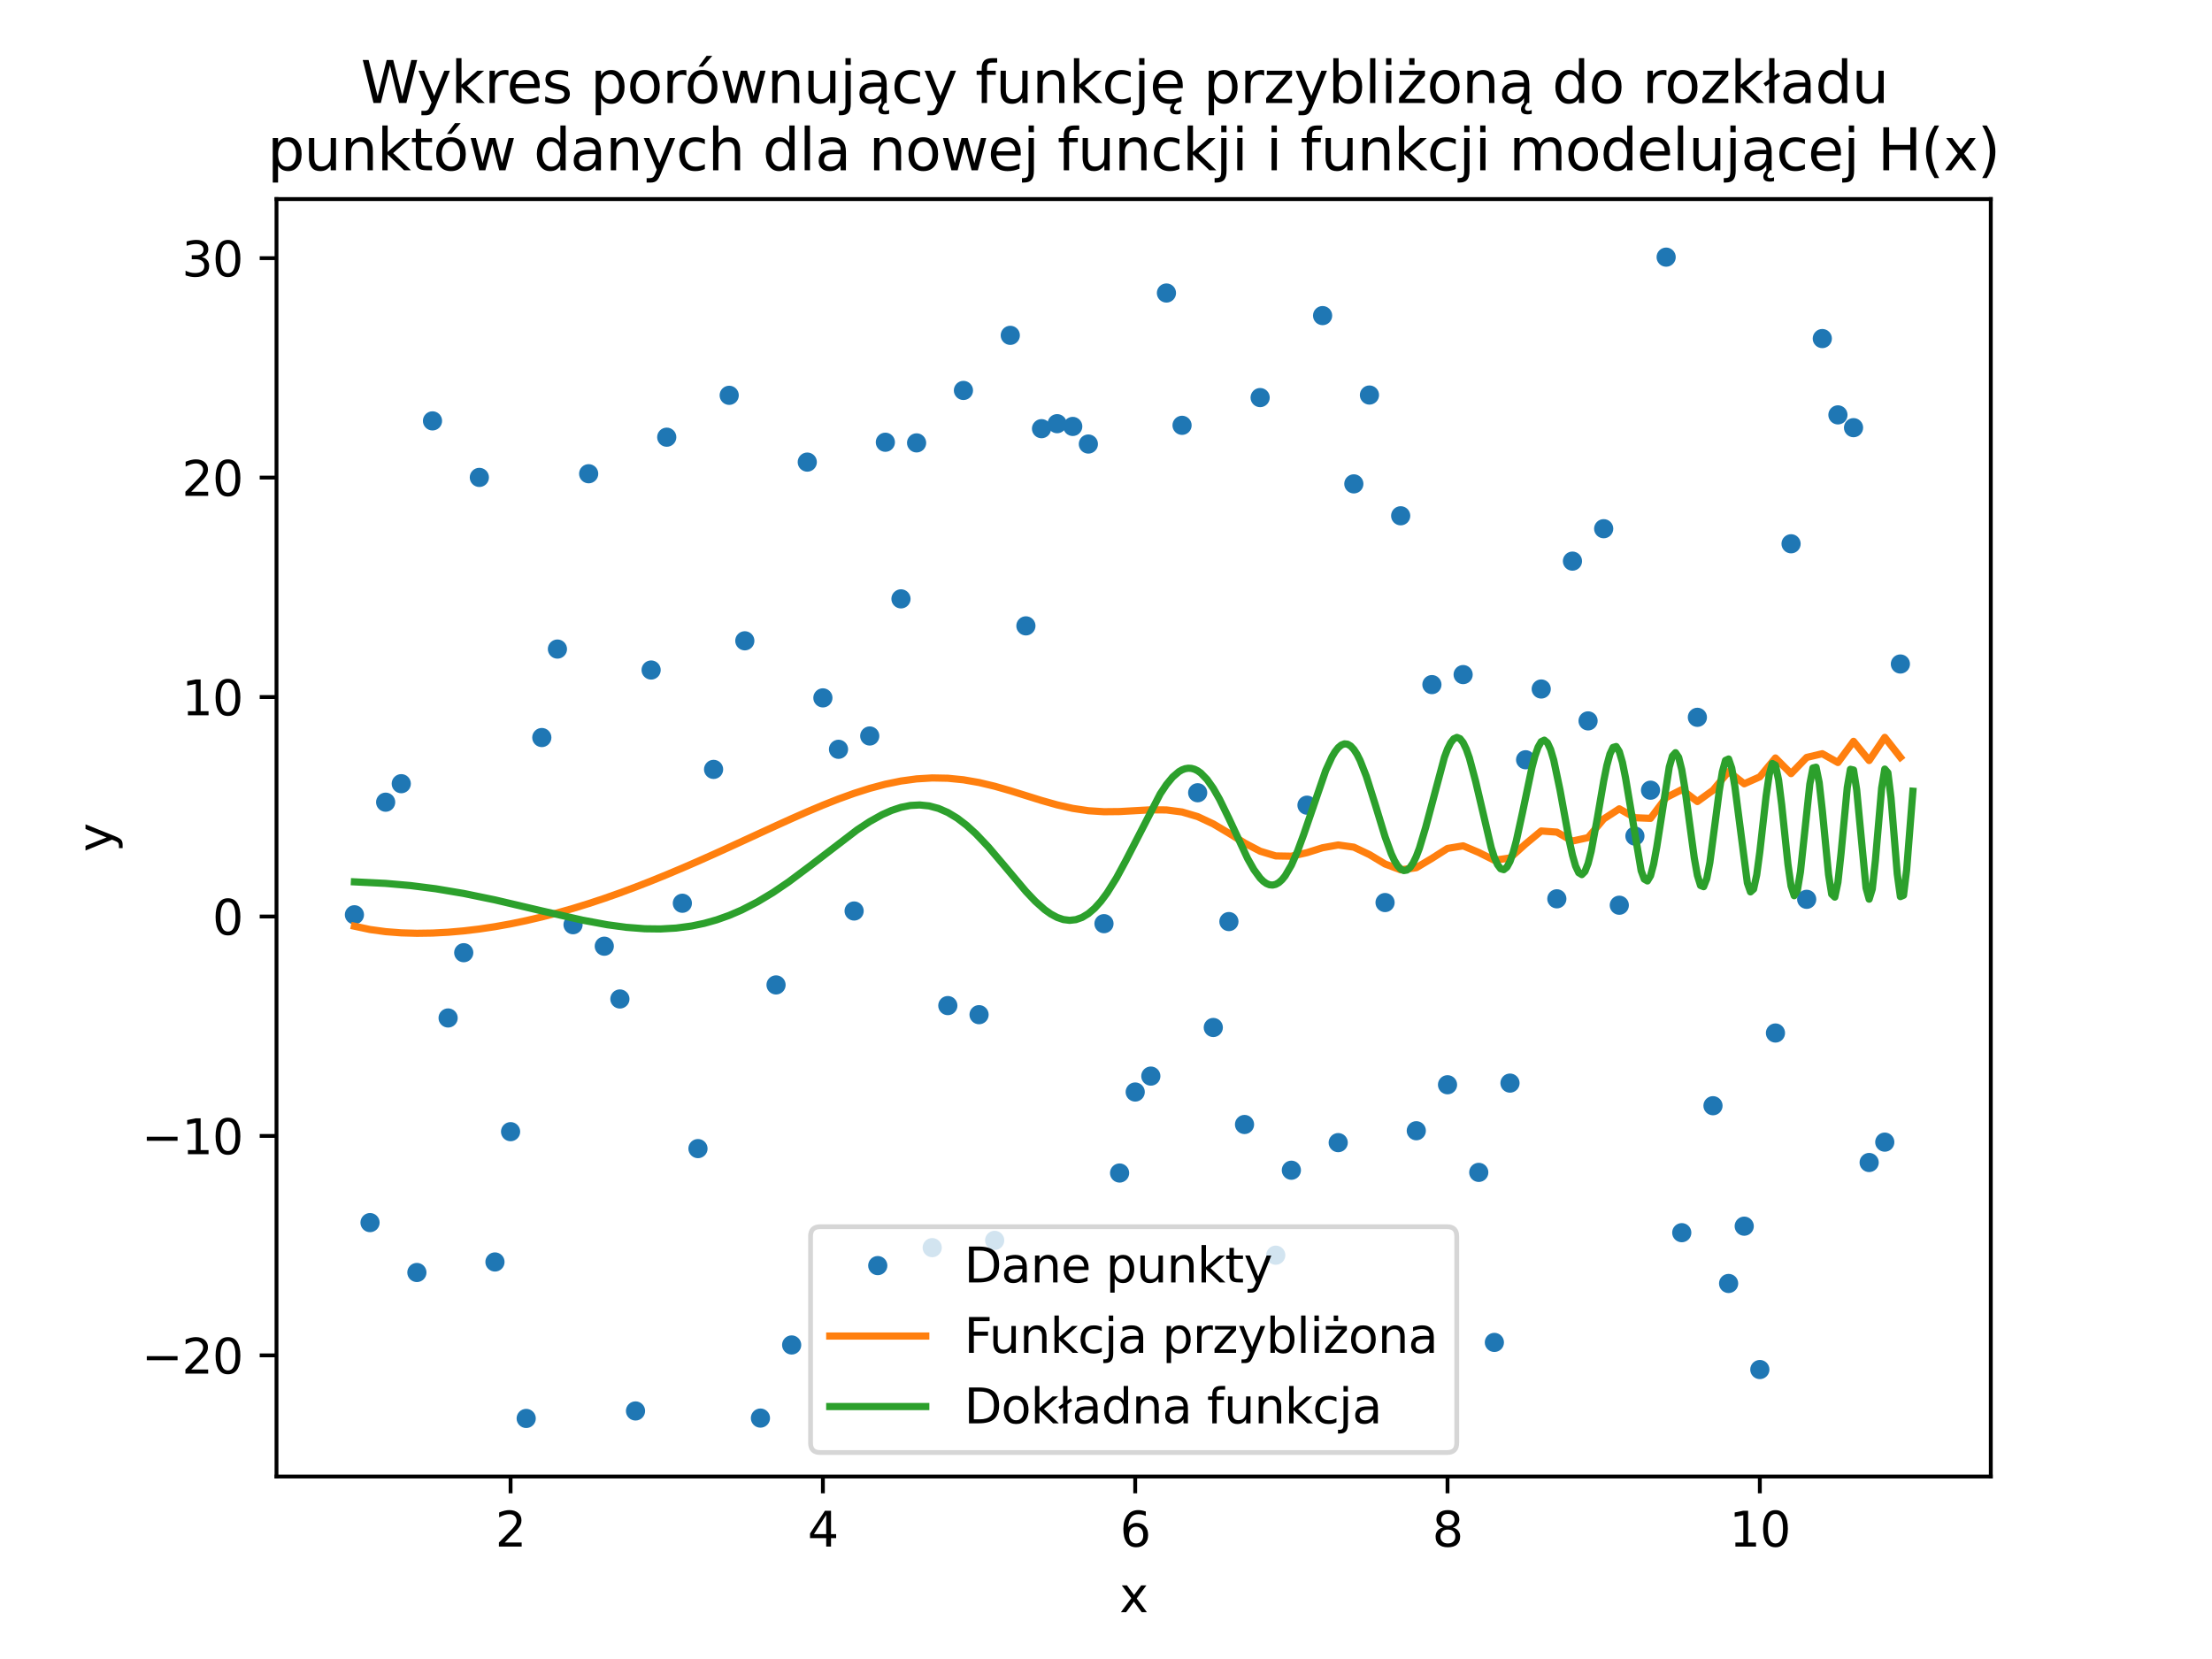 <?xml version="1.0" encoding="utf-8" standalone="no"?>
<!DOCTYPE svg PUBLIC "-//W3C//DTD SVG 1.1//EN"
  "http://www.w3.org/Graphics/SVG/1.1/DTD/svg11.dtd">
<svg xmlns:xlink="http://www.w3.org/1999/xlink" width="460.8pt" height="345.6pt" viewBox="0 0 460.8 345.6" xmlns="http://www.w3.org/2000/svg" version="1.1">
 <defs>
  <style type="text/css">*{stroke-linejoin: round; stroke-linecap: butt}</style>
 </defs>
 <g id="figure_1">
  <g id="patch_1">
   <path d="M 0 345.6 
L 460.8 345.6 
L 460.8 0 
L 0 0 
z
" style="fill: #ffffff"/>
  </g>
  <g id="axes_1">
   <g id="patch_2">
    <path d="M 57.6 307.584 
L 414.72 307.584 
L 414.72 41.472 
L 57.6 41.472 
z
" style="fill: #ffffff"/>
   </g>
   <g id="matplotlib.axis_1">
    <g id="xtick_1">
     <g id="line2d_1">
      <defs>
       <path id="mb725741097" d="M 0 0 
L 0 3.5 
" style="stroke: #000000; stroke-width: 0.8"/>
      </defs>
      <g>
       <use xlink:href="#mb725741097" x="106.363" y="307.584" style="stroke: #000000; stroke-width: 0.8"/>
      </g>
     </g>
     <g id="text_1">
      <!-- 2 -->
      <g transform="translate(103.182 322.182) scale(0.1 -0.1)">
       <defs>
        <path id="DejaVuSans-32" d="M 1228 531 
L 3431 531 
L 3431 0 
L 469 0 
L 469 531 
Q 828 903 1448 1529 
Q 2069 2156 2228 2338 
Q 2531 2678 2651 2914 
Q 2772 3150 2772 3378 
Q 2772 3750 2511 3984 
Q 2250 4219 1831 4219 
Q 1534 4219 1204 4116 
Q 875 4013 500 3803 
L 500 4441 
Q 881 4594 1212 4672 
Q 1544 4750 1819 4750 
Q 2544 4750 2975 4387 
Q 3406 4025 3406 3419 
Q 3406 3131 3298 2873 
Q 3191 2616 2906 2266 
Q 2828 2175 2409 1742 
Q 1991 1309 1228 531 
z
" transform="scale(0.016)"/>
       </defs>
       <use xlink:href="#DejaVuSans-32"/>
      </g>
     </g>
    </g>
    <g id="xtick_2">
     <g id="line2d_2">
      <g>
       <use xlink:href="#mb725741097" x="171.424" y="307.584" style="stroke: #000000; stroke-width: 0.8"/>
      </g>
     </g>
     <g id="text_2">
      <!-- 4 -->
      <g transform="translate(168.243 322.182) scale(0.1 -0.1)">
       <defs>
        <path id="DejaVuSans-34" d="M 2419 4116 
L 825 1625 
L 2419 1625 
L 2419 4116 
z
M 2253 4666 
L 3047 4666 
L 3047 1625 
L 3713 1625 
L 3713 1100 
L 3047 1100 
L 3047 0 
L 2419 0 
L 2419 1100 
L 313 1100 
L 313 1709 
L 2253 4666 
z
" transform="scale(0.016)"/>
       </defs>
       <use xlink:href="#DejaVuSans-34"/>
      </g>
     </g>
    </g>
    <g id="xtick_3">
     <g id="line2d_3">
      <g>
       <use xlink:href="#mb725741097" x="236.485" y="307.584" style="stroke: #000000; stroke-width: 0.8"/>
      </g>
     </g>
     <g id="text_3">
      <!-- 6 -->
      <g transform="translate(233.304 322.182) scale(0.1 -0.1)">
       <defs>
        <path id="DejaVuSans-36" d="M 2113 2584 
Q 1688 2584 1439 2293 
Q 1191 2003 1191 1497 
Q 1191 994 1439 701 
Q 1688 409 2113 409 
Q 2538 409 2786 701 
Q 3034 994 3034 1497 
Q 3034 2003 2786 2293 
Q 2538 2584 2113 2584 
z
M 3366 4563 
L 3366 3988 
Q 3128 4100 2886 4159 
Q 2644 4219 2406 4219 
Q 1781 4219 1451 3797 
Q 1122 3375 1075 2522 
Q 1259 2794 1537 2939 
Q 1816 3084 2150 3084 
Q 2853 3084 3261 2657 
Q 3669 2231 3669 1497 
Q 3669 778 3244 343 
Q 2819 -91 2113 -91 
Q 1303 -91 875 529 
Q 447 1150 447 2328 
Q 447 3434 972 4092 
Q 1497 4750 2381 4750 
Q 2619 4750 2861 4703 
Q 3103 4656 3366 4563 
z
" transform="scale(0.016)"/>
       </defs>
       <use xlink:href="#DejaVuSans-36"/>
      </g>
     </g>
    </g>
    <g id="xtick_4">
     <g id="line2d_4">
      <g>
       <use xlink:href="#mb725741097" x="301.546" y="307.584" style="stroke: #000000; stroke-width: 0.8"/>
      </g>
     </g>
     <g id="text_4">
      <!-- 8 -->
      <g transform="translate(298.365 322.182) scale(0.1 -0.1)">
       <defs>
        <path id="DejaVuSans-38" d="M 2034 2216 
Q 1584 2216 1326 1975 
Q 1069 1734 1069 1313 
Q 1069 891 1326 650 
Q 1584 409 2034 409 
Q 2484 409 2743 651 
Q 3003 894 3003 1313 
Q 3003 1734 2745 1975 
Q 2488 2216 2034 2216 
z
M 1403 2484 
Q 997 2584 770 2862 
Q 544 3141 544 3541 
Q 544 4100 942 4425 
Q 1341 4750 2034 4750 
Q 2731 4750 3128 4425 
Q 3525 4100 3525 3541 
Q 3525 3141 3298 2862 
Q 3072 2584 2669 2484 
Q 3125 2378 3379 2068 
Q 3634 1759 3634 1313 
Q 3634 634 3220 271 
Q 2806 -91 2034 -91 
Q 1263 -91 848 271 
Q 434 634 434 1313 
Q 434 1759 690 2068 
Q 947 2378 1403 2484 
z
M 1172 3481 
Q 1172 3119 1398 2916 
Q 1625 2713 2034 2713 
Q 2441 2713 2670 2916 
Q 2900 3119 2900 3481 
Q 2900 3844 2670 4047 
Q 2441 4250 2034 4250 
Q 1625 4250 1398 4047 
Q 1172 3844 1172 3481 
z
" transform="scale(0.016)"/>
       </defs>
       <use xlink:href="#DejaVuSans-38"/>
      </g>
     </g>
    </g>
    <g id="xtick_5">
     <g id="line2d_5">
      <g>
       <use xlink:href="#mb725741097" x="366.607" y="307.584" style="stroke: #000000; stroke-width: 0.8"/>
      </g>
     </g>
     <g id="text_5">
      <!-- 10 -->
      <g transform="translate(360.245 322.182) scale(0.1 -0.1)">
       <defs>
        <path id="DejaVuSans-31" d="M 794 531 
L 1825 531 
L 1825 4091 
L 703 3866 
L 703 4441 
L 1819 4666 
L 2450 4666 
L 2450 531 
L 3481 531 
L 3481 0 
L 794 0 
L 794 531 
z
" transform="scale(0.016)"/>
        <path id="DejaVuSans-30" d="M 2034 4250 
Q 1547 4250 1301 3770 
Q 1056 3291 1056 2328 
Q 1056 1369 1301 889 
Q 1547 409 2034 409 
Q 2525 409 2770 889 
Q 3016 1369 3016 2328 
Q 3016 3291 2770 3770 
Q 2525 4250 2034 4250 
z
M 2034 4750 
Q 2819 4750 3233 4129 
Q 3647 3509 3647 2328 
Q 3647 1150 3233 529 
Q 2819 -91 2034 -91 
Q 1250 -91 836 529 
Q 422 1150 422 2328 
Q 422 3509 836 4129 
Q 1250 4750 2034 4750 
z
" transform="scale(0.016)"/>
       </defs>
       <use xlink:href="#DejaVuSans-31"/>
       <use xlink:href="#DejaVuSans-30" x="63.623"/>
      </g>
     </g>
    </g>
    <g id="text_6">
     <!-- x -->
     <g transform="translate(233.201 335.861) scale(0.1 -0.1)">
      <defs>
       <path id="DejaVuSans-78" d="M 3513 3500 
L 2247 1797 
L 3578 0 
L 2900 0 
L 1881 1375 
L 863 0 
L 184 0 
L 1544 1831 
L 300 3500 
L 978 3500 
L 1906 2253 
L 2834 3500 
L 3513 3500 
z
" transform="scale(0.016)"/>
      </defs>
      <use xlink:href="#DejaVuSans-78"/>
     </g>
    </g>
   </g>
   <g id="matplotlib.axis_2">
    <g id="ytick_1">
     <g id="line2d_6">
      <defs>
       <path id="mc5412f1510" d="M 0 0 
L -3.5 0 
" style="stroke: #000000; stroke-width: 0.8"/>
      </defs>
      <g>
       <use xlink:href="#mc5412f1510" x="57.6" y="282.347" style="stroke: #000000; stroke-width: 0.8"/>
      </g>
     </g>
     <g id="text_7">
      <!-- −20 -->
      <g transform="translate(29.495 286.146) scale(0.1 -0.1)">
       <defs>
        <path id="DejaVuSans-2212" d="M 678 2272 
L 4684 2272 
L 4684 1741 
L 678 1741 
L 678 2272 
z
" transform="scale(0.016)"/>
       </defs>
       <use xlink:href="#DejaVuSans-2212"/>
       <use xlink:href="#DejaVuSans-32" x="83.789"/>
       <use xlink:href="#DejaVuSans-30" x="147.412"/>
      </g>
     </g>
    </g>
    <g id="ytick_2">
     <g id="line2d_7">
      <g>
       <use xlink:href="#mc5412f1510" x="57.6" y="236.633" style="stroke: #000000; stroke-width: 0.8"/>
      </g>
     </g>
     <g id="text_8">
      <!-- −10 -->
      <g transform="translate(29.495 240.433) scale(0.1 -0.1)">
       <use xlink:href="#DejaVuSans-2212"/>
       <use xlink:href="#DejaVuSans-31" x="83.789"/>
       <use xlink:href="#DejaVuSans-30" x="147.412"/>
      </g>
     </g>
    </g>
    <g id="ytick_3">
     <g id="line2d_8">
      <g>
       <use xlink:href="#mc5412f1510" x="57.6" y="190.92" style="stroke: #000000; stroke-width: 0.8"/>
      </g>
     </g>
     <g id="text_9">
      <!-- 0 -->
      <g transform="translate(44.237 194.719) scale(0.1 -0.1)">
       <use xlink:href="#DejaVuSans-30"/>
      </g>
     </g>
    </g>
    <g id="ytick_4">
     <g id="line2d_9">
      <g>
       <use xlink:href="#mc5412f1510" x="57.6" y="145.207" style="stroke: #000000; stroke-width: 0.8"/>
      </g>
     </g>
     <g id="text_10">
      <!-- 10 -->
      <g transform="translate(37.875 149.006) scale(0.1 -0.1)">
       <use xlink:href="#DejaVuSans-31"/>
       <use xlink:href="#DejaVuSans-30" x="63.623"/>
      </g>
     </g>
    </g>
    <g id="ytick_5">
     <g id="line2d_10">
      <g>
       <use xlink:href="#mc5412f1510" x="57.6" y="99.493" style="stroke: #000000; stroke-width: 0.8"/>
      </g>
     </g>
     <g id="text_11">
      <!-- 20 -->
      <g transform="translate(37.875 103.292) scale(0.1 -0.1)">
       <use xlink:href="#DejaVuSans-32"/>
       <use xlink:href="#DejaVuSans-30" x="63.623"/>
      </g>
     </g>
    </g>
    <g id="ytick_6">
     <g id="line2d_11">
      <g>
       <use xlink:href="#mc5412f1510" x="57.6" y="53.78" style="stroke: #000000; stroke-width: 0.8"/>
      </g>
     </g>
     <g id="text_12">
      <!-- 30 -->
      <g transform="translate(37.875 57.579) scale(0.1 -0.1)">
       <defs>
        <path id="DejaVuSans-33" d="M 2597 2516 
Q 3050 2419 3304 2112 
Q 3559 1806 3559 1356 
Q 3559 666 3084 287 
Q 2609 -91 1734 -91 
Q 1441 -91 1130 -33 
Q 819 25 488 141 
L 488 750 
Q 750 597 1062 519 
Q 1375 441 1716 441 
Q 2309 441 2620 675 
Q 2931 909 2931 1356 
Q 2931 1769 2642 2001 
Q 2353 2234 1838 2234 
L 1294 2234 
L 1294 2753 
L 1863 2753 
Q 2328 2753 2575 2939 
Q 2822 3125 2822 3475 
Q 2822 3834 2567 4026 
Q 2313 4219 1838 4219 
Q 1578 4219 1281 4162 
Q 984 4106 628 3988 
L 628 4550 
Q 988 4650 1302 4700 
Q 1616 4750 1894 4750 
Q 2613 4750 3031 4423 
Q 3450 4097 3450 3541 
Q 3450 3153 3228 2886 
Q 3006 2619 2597 2516 
z
" transform="scale(0.016)"/>
       </defs>
       <use xlink:href="#DejaVuSans-33"/>
       <use xlink:href="#DejaVuSans-30" x="63.623"/>
      </g>
     </g>
    </g>
    <g id="text_13">
     <!-- y -->
     <g transform="translate(23.416 177.487) rotate(-90) scale(0.1 -0.1)">
      <defs>
       <path id="DejaVuSans-79" d="M 2059 -325 
Q 1816 -950 1584 -1140 
Q 1353 -1331 966 -1331 
L 506 -1331 
L 506 -850 
L 844 -850 
Q 1081 -850 1212 -737 
Q 1344 -625 1503 -206 
L 1606 56 
L 191 3500 
L 800 3500 
L 1894 763 
L 2988 3500 
L 3597 3500 
L 2059 -325 
z
" transform="scale(0.016)"/>
      </defs>
      <use xlink:href="#DejaVuSans-79"/>
     </g>
    </g>
   </g>
   <g id="line2d_12">
    <defs>
     <path id="m3c5f18d277" d="M 0 1.5 
C 0.398 1.5 0.779 1.342 1.061 1.061 
C 1.342 0.779 1.5 0.398 1.5 0 
C 1.5 -0.398 1.342 -0.779 1.061 -1.061 
C 0.779 -1.342 0.398 -1.5 0 -1.5 
C -0.398 -1.5 -0.779 -1.342 -1.061 -1.061 
C -1.342 -0.779 -1.5 -0.398 -1.5 0 
C -1.5 0.398 -1.342 0.779 -1.061 1.061 
C -0.779 1.342 -0.398 1.5 0 1.5 
z
" style="stroke: #1f77b4"/>
    </defs>
    <g clip-path="url(#p62923aea20)">
     <use xlink:href="#m3c5f18d277" x="73.833" y="190.563" style="fill: #1f77b4; stroke: #1f77b4"/>
     <use xlink:href="#m3c5f18d277" x="77.086" y="254.693" style="fill: #1f77b4; stroke: #1f77b4"/>
     <use xlink:href="#m3c5f18d277" x="80.339" y="167.112" style="fill: #1f77b4; stroke: #1f77b4"/>
     <use xlink:href="#m3c5f18d277" x="83.592" y="163.258" style="fill: #1f77b4; stroke: #1f77b4"/>
     <use xlink:href="#m3c5f18d277" x="86.845" y="265.082" style="fill: #1f77b4; stroke: #1f77b4"/>
     <use xlink:href="#m3c5f18d277" x="90.098" y="87.678" style="fill: #1f77b4; stroke: #1f77b4"/>
     <use xlink:href="#m3c5f18d277" x="93.351" y="212.062" style="fill: #1f77b4; stroke: #1f77b4"/>
     <use xlink:href="#m3c5f18d277" x="96.604" y="198.466" style="fill: #1f77b4; stroke: #1f77b4"/>
     <use xlink:href="#m3c5f18d277" x="99.857" y="99.453" style="fill: #1f77b4; stroke: #1f77b4"/>
     <use xlink:href="#m3c5f18d277" x="103.11" y="262.891" style="fill: #1f77b4; stroke: #1f77b4"/>
     <use xlink:href="#m3c5f18d277" x="106.363" y="235.748" style="fill: #1f77b4; stroke: #1f77b4"/>
     <use xlink:href="#m3c5f18d277" x="109.616" y="295.488" style="fill: #1f77b4; stroke: #1f77b4"/>
     <use xlink:href="#m3c5f18d277" x="112.869" y="153.643" style="fill: #1f77b4; stroke: #1f77b4"/>
     <use xlink:href="#m3c5f18d277" x="116.122" y="135.213" style="fill: #1f77b4; stroke: #1f77b4"/>
     <use xlink:href="#m3c5f18d277" x="119.375" y="192.636" style="fill: #1f77b4; stroke: #1f77b4"/>
     <use xlink:href="#m3c5f18d277" x="122.629" y="98.689" style="fill: #1f77b4; stroke: #1f77b4"/>
     <use xlink:href="#m3c5f18d277" x="125.882" y="197.111" style="fill: #1f77b4; stroke: #1f77b4"/>
     <use xlink:href="#m3c5f18d277" x="129.135" y="208.106" style="fill: #1f77b4; stroke: #1f77b4"/>
     <use xlink:href="#m3c5f18d277" x="132.388" y="293.927" style="fill: #1f77b4; stroke: #1f77b4"/>
     <use xlink:href="#m3c5f18d277" x="135.641" y="139.576" style="fill: #1f77b4; stroke: #1f77b4"/>
     <use xlink:href="#m3c5f18d277" x="138.894" y="91.075" style="fill: #1f77b4; stroke: #1f77b4"/>
     <use xlink:href="#m3c5f18d277" x="142.147" y="188.163" style="fill: #1f77b4; stroke: #1f77b4"/>
     <use xlink:href="#m3c5f18d277" x="145.4" y="239.275" style="fill: #1f77b4; stroke: #1f77b4"/>
     <use xlink:href="#m3c5f18d277" x="148.653" y="160.278" style="fill: #1f77b4; stroke: #1f77b4"/>
     <use xlink:href="#m3c5f18d277" x="151.906" y="82.352" style="fill: #1f77b4; stroke: #1f77b4"/>
     <use xlink:href="#m3c5f18d277" x="155.159" y="133.491" style="fill: #1f77b4; stroke: #1f77b4"/>
     <use xlink:href="#m3c5f18d277" x="158.412" y="295.414" style="fill: #1f77b4; stroke: #1f77b4"/>
     <use xlink:href="#m3c5f18d277" x="161.665" y="205.177" style="fill: #1f77b4; stroke: #1f77b4"/>
     <use xlink:href="#m3c5f18d277" x="164.918" y="280.181" style="fill: #1f77b4; stroke: #1f77b4"/>
     <use xlink:href="#m3c5f18d277" x="168.171" y="96.264" style="fill: #1f77b4; stroke: #1f77b4"/>
     <use xlink:href="#m3c5f18d277" x="171.424" y="145.38" style="fill: #1f77b4; stroke: #1f77b4"/>
     <use xlink:href="#m3c5f18d277" x="174.677" y="156.092" style="fill: #1f77b4; stroke: #1f77b4"/>
     <use xlink:href="#m3c5f18d277" x="177.93" y="189.777" style="fill: #1f77b4; stroke: #1f77b4"/>
     <use xlink:href="#m3c5f18d277" x="181.183" y="153.32" style="fill: #1f77b4; stroke: #1f77b4"/>
     <use xlink:href="#m3c5f18d277" x="184.436" y="92.128" style="fill: #1f77b4; stroke: #1f77b4"/>
     <use xlink:href="#m3c5f18d277" x="187.69" y="124.755" style="fill: #1f77b4; stroke: #1f77b4"/>
     <use xlink:href="#m3c5f18d277" x="190.943" y="92.262" style="fill: #1f77b4; stroke: #1f77b4"/>
     <use xlink:href="#m3c5f18d277" x="194.196" y="259.907" style="fill: #1f77b4; stroke: #1f77b4"/>
     <use xlink:href="#m3c5f18d277" x="197.449" y="209.483" style="fill: #1f77b4; stroke: #1f77b4"/>
     <use xlink:href="#m3c5f18d277" x="200.702" y="81.336" style="fill: #1f77b4; stroke: #1f77b4"/>
     <use xlink:href="#m3c5f18d277" x="203.955" y="211.377" style="fill: #1f77b4; stroke: #1f77b4"/>
     <use xlink:href="#m3c5f18d277" x="207.208" y="258.394" style="fill: #1f77b4; stroke: #1f77b4"/>
     <use xlink:href="#m3c5f18d277" x="210.461" y="69.859" style="fill: #1f77b4; stroke: #1f77b4"/>
     <use xlink:href="#m3c5f18d277" x="213.714" y="130.381" style="fill: #1f77b4; stroke: #1f77b4"/>
     <use xlink:href="#m3c5f18d277" x="216.967" y="89.301" style="fill: #1f77b4; stroke: #1f77b4"/>
     <use xlink:href="#m3c5f18d277" x="220.22" y="88.261" style="fill: #1f77b4; stroke: #1f77b4"/>
     <use xlink:href="#m3c5f18d277" x="223.473" y="88.834" style="fill: #1f77b4; stroke: #1f77b4"/>
     <use xlink:href="#m3c5f18d277" x="226.726" y="92.501" style="fill: #1f77b4; stroke: #1f77b4"/>
     <use xlink:href="#m3c5f18d277" x="229.979" y="192.416" style="fill: #1f77b4; stroke: #1f77b4"/>
     <use xlink:href="#m3c5f18d277" x="233.232" y="244.362" style="fill: #1f77b4; stroke: #1f77b4"/>
     <use xlink:href="#m3c5f18d277" x="236.485" y="227.487" style="fill: #1f77b4; stroke: #1f77b4"/>
     <use xlink:href="#m3c5f18d277" x="239.738" y="224.17" style="fill: #1f77b4; stroke: #1f77b4"/>
     <use xlink:href="#m3c5f18d277" x="242.991" y="61.04" style="fill: #1f77b4; stroke: #1f77b4"/>
     <use xlink:href="#m3c5f18d277" x="246.244" y="88.604" style="fill: #1f77b4; stroke: #1f77b4"/>
     <use xlink:href="#m3c5f18d277" x="249.498" y="165.143" style="fill: #1f77b4; stroke: #1f77b4"/>
     <use xlink:href="#m3c5f18d277" x="252.751" y="214.044" style="fill: #1f77b4; stroke: #1f77b4"/>
     <use xlink:href="#m3c5f18d277" x="256.004" y="191.98" style="fill: #1f77b4; stroke: #1f77b4"/>
     <use xlink:href="#m3c5f18d277" x="259.257" y="234.252" style="fill: #1f77b4; stroke: #1f77b4"/>
     <use xlink:href="#m3c5f18d277" x="262.51" y="82.823" style="fill: #1f77b4; stroke: #1f77b4"/>
     <use xlink:href="#m3c5f18d277" x="265.763" y="261.48" style="fill: #1f77b4; stroke: #1f77b4"/>
     <use xlink:href="#m3c5f18d277" x="269.016" y="243.779" style="fill: #1f77b4; stroke: #1f77b4"/>
     <use xlink:href="#m3c5f18d277" x="272.269" y="167.733" style="fill: #1f77b4; stroke: #1f77b4"/>
     <use xlink:href="#m3c5f18d277" x="275.522" y="65.746" style="fill: #1f77b4; stroke: #1f77b4"/>
     <use xlink:href="#m3c5f18d277" x="278.775" y="238.031" style="fill: #1f77b4; stroke: #1f77b4"/>
     <use xlink:href="#m3c5f18d277" x="282.028" y="100.8" style="fill: #1f77b4; stroke: #1f77b4"/>
     <use xlink:href="#m3c5f18d277" x="285.281" y="82.294" style="fill: #1f77b4; stroke: #1f77b4"/>
     <use xlink:href="#m3c5f18d277" x="288.534" y="188.019" style="fill: #1f77b4; stroke: #1f77b4"/>
     <use xlink:href="#m3c5f18d277" x="291.787" y="107.448" style="fill: #1f77b4; stroke: #1f77b4"/>
     <use xlink:href="#m3c5f18d277" x="295.04" y="235.553" style="fill: #1f77b4; stroke: #1f77b4"/>
     <use xlink:href="#m3c5f18d277" x="298.293" y="142.616" style="fill: #1f77b4; stroke: #1f77b4"/>
     <use xlink:href="#m3c5f18d277" x="301.546" y="225.974" style="fill: #1f77b4; stroke: #1f77b4"/>
     <use xlink:href="#m3c5f18d277" x="304.799" y="140.529" style="fill: #1f77b4; stroke: #1f77b4"/>
     <use xlink:href="#m3c5f18d277" x="308.052" y="244.228" style="fill: #1f77b4; stroke: #1f77b4"/>
     <use xlink:href="#m3c5f18d277" x="311.305" y="279.65" style="fill: #1f77b4; stroke: #1f77b4"/>
     <use xlink:href="#m3c5f18d277" x="314.559" y="225.63" style="fill: #1f77b4; stroke: #1f77b4"/>
     <use xlink:href="#m3c5f18d277" x="317.812" y="158.273" style="fill: #1f77b4; stroke: #1f77b4"/>
     <use xlink:href="#m3c5f18d277" x="321.065" y="143.532" style="fill: #1f77b4; stroke: #1f77b4"/>
     <use xlink:href="#m3c5f18d277" x="324.318" y="187.24" style="fill: #1f77b4; stroke: #1f77b4"/>
     <use xlink:href="#m3c5f18d277" x="327.571" y="116.894" style="fill: #1f77b4; stroke: #1f77b4"/>
     <use xlink:href="#m3c5f18d277" x="330.824" y="150.175" style="fill: #1f77b4; stroke: #1f77b4"/>
     <use xlink:href="#m3c5f18d277" x="334.077" y="110.139" style="fill: #1f77b4; stroke: #1f77b4"/>
     <use xlink:href="#m3c5f18d277" x="337.33" y="188.574" style="fill: #1f77b4; stroke: #1f77b4"/>
     <use xlink:href="#m3c5f18d277" x="340.583" y="174.169" style="fill: #1f77b4; stroke: #1f77b4"/>
     <use xlink:href="#m3c5f18d277" x="343.836" y="164.61" style="fill: #1f77b4; stroke: #1f77b4"/>
     <use xlink:href="#m3c5f18d277" x="347.089" y="53.568" style="fill: #1f77b4; stroke: #1f77b4"/>
     <use xlink:href="#m3c5f18d277" x="350.342" y="256.79" style="fill: #1f77b4; stroke: #1f77b4"/>
     <use xlink:href="#m3c5f18d277" x="353.595" y="149.431" style="fill: #1f77b4; stroke: #1f77b4"/>
     <use xlink:href="#m3c5f18d277" x="356.848" y="230.342" style="fill: #1f77b4; stroke: #1f77b4"/>
     <use xlink:href="#m3c5f18d277" x="360.101" y="267.37" style="fill: #1f77b4; stroke: #1f77b4"/>
     <use xlink:href="#m3c5f18d277" x="363.354" y="255.435" style="fill: #1f77b4; stroke: #1f77b4"/>
     <use xlink:href="#m3c5f18d277" x="366.607" y="285.299" style="fill: #1f77b4; stroke: #1f77b4"/>
     <use xlink:href="#m3c5f18d277" x="369.86" y="215.194" style="fill: #1f77b4; stroke: #1f77b4"/>
     <use xlink:href="#m3c5f18d277" x="373.113" y="113.28" style="fill: #1f77b4; stroke: #1f77b4"/>
     <use xlink:href="#m3c5f18d277" x="376.367" y="187.342" style="fill: #1f77b4; stroke: #1f77b4"/>
     <use xlink:href="#m3c5f18d277" x="379.62" y="70.53" style="fill: #1f77b4; stroke: #1f77b4"/>
     <use xlink:href="#m3c5f18d277" x="382.873" y="86.428" style="fill: #1f77b4; stroke: #1f77b4"/>
     <use xlink:href="#m3c5f18d277" x="386.126" y="89.09" style="fill: #1f77b4; stroke: #1f77b4"/>
     <use xlink:href="#m3c5f18d277" x="389.379" y="242.171" style="fill: #1f77b4; stroke: #1f77b4"/>
     <use xlink:href="#m3c5f18d277" x="392.632" y="237.928" style="fill: #1f77b4; stroke: #1f77b4"/>
     <use xlink:href="#m3c5f18d277" x="395.885" y="138.325" style="fill: #1f77b4; stroke: #1f77b4"/>
    </g>
   </g>
   <g id="line2d_13">
    <path d="M 73.833 192.941 
L 77.086 193.637 
L 80.339 194.081 
L 83.592 194.33 
L 86.845 194.42 
L 90.098 194.373 
L 93.351 194.203 
L 96.604 193.92 
L 99.857 193.532 
L 103.11 193.043 
L 106.363 192.458 
L 109.616 191.782 
L 112.869 191.018 
L 116.122 190.169 
L 119.375 189.239 
L 122.629 188.233 
L 125.882 187.155 
L 129.135 186.008 
L 132.388 184.797 
L 135.641 183.528 
L 138.894 182.204 
L 142.147 180.833 
L 145.4 179.419 
L 148.653 177.97 
L 151.906 176.494 
L 155.159 175.001 
L 158.412 173.501 
L 161.665 172.007 
L 164.918 170.535 
L 168.171 169.103 
L 171.424 167.731 
L 174.677 166.444 
L 177.93 165.268 
L 181.183 164.232 
L 184.436 163.366 
L 187.69 162.698 
L 190.943 162.256 
L 194.196 162.059 
L 197.449 162.122 
L 200.702 162.445 
L 203.955 163.011 
L 207.208 163.787 
L 210.461 164.72 
L 213.714 165.737 
L 216.967 166.751 
L 220.22 167.669 
L 223.473 168.403 
L 226.726 168.887 
L 229.979 169.097 
L 233.232 169.063 
L 236.485 168.878 
L 239.738 168.7 
L 242.991 168.725 
L 246.244 169.15 
L 249.498 170.113 
L 252.751 171.635 
L 256.004 173.571 
L 259.257 175.606 
L 262.51 177.318 
L 265.763 178.306 
L 269.016 178.363 
L 272.269 177.624 
L 275.522 176.601 
L 278.775 176.022 
L 282.028 176.479 
L 285.281 178.027 
L 288.534 179.987 
L 291.787 181.201 
L 295.04 180.762 
L 298.293 178.819 
L 301.546 176.743 
L 304.799 176.204 
L 308.052 177.581 
L 311.305 179.209 
L 314.559 178.73 
L 317.812 175.807 
L 321.065 173.11 
L 324.318 173.343 
L 327.571 175.205 
L 330.824 174.491 
L 334.077 170.601 
L 337.33 168.492 
L 340.583 170.342 
L 343.836 170.479 
L 347.089 166.151 
L 350.342 164.498 
L 353.595 166.974 
L 356.848 164.628 
L 360.101 160.728 
L 363.354 163.275 
L 366.607 161.829 
L 369.86 157.9 
L 373.113 161.164 
L 376.367 157.784 
L 379.62 157.012 
L 382.873 158.843 
L 386.126 154.434 
L 389.379 158.429 
L 392.632 153.611 
L 395.885 157.758 
" clip-path="url(#p62923aea20)" style="fill: none; stroke: #ff7f0e; stroke-width: 1.5; stroke-linecap: square"/>
   </g>
   <g id="line2d_14">
    <path d="M 73.833 183.706 
L 80.339 184.026 
L 85.544 184.481 
L 90.749 185.142 
L 96.604 186.124 
L 103.11 187.464 
L 112.869 189.756 
L 121.327 191.681 
L 126.532 192.646 
L 130.436 193.174 
L 134.339 193.477 
L 137.593 193.518 
L 140.846 193.334 
L 144.099 192.898 
L 146.701 192.352 
L 149.304 191.619 
L 151.906 190.693 
L 154.508 189.572 
L 157.761 187.899 
L 161.015 185.943 
L 164.268 183.736 
L 168.822 180.332 
L 178.581 172.86 
L 181.183 171.148 
L 183.786 169.697 
L 185.738 168.827 
L 187.69 168.183 
L 189.641 167.793 
L 191.593 167.687 
L 193.545 167.886 
L 195.497 168.406 
L 197.449 169.255 
L 199.401 170.431 
L 201.352 171.922 
L 203.304 173.699 
L 205.907 176.443 
L 209.16 180.274 
L 213.714 185.694 
L 215.666 187.754 
L 217.618 189.493 
L 218.919 190.418 
L 220.22 191.116 
L 221.521 191.56 
L 222.822 191.721 
L 224.124 191.579 
L 225.425 191.118 
L 226.726 190.328 
L 228.027 189.209 
L 229.329 187.767 
L 230.63 186.021 
L 232.582 182.893 
L 234.533 179.281 
L 241.69 165.39 
L 242.991 163.438 
L 244.293 161.867 
L 245.594 160.747 
L 246.244 160.374 
L 246.895 160.134 
L 247.546 160.031 
L 248.196 160.069 
L 248.847 160.249 
L 249.498 160.571 
L 250.148 161.035 
L 251.449 162.372 
L 252.751 164.216 
L 254.052 166.494 
L 256.004 170.495 
L 259.907 178.861 
L 261.208 181.159 
L 262.51 182.935 
L 263.16 183.581 
L 263.811 184.045 
L 264.462 184.314 
L 265.112 184.376 
L 265.763 184.225 
L 266.413 183.855 
L 267.064 183.267 
L 267.715 182.463 
L 269.016 180.237 
L 270.317 177.28 
L 271.618 173.755 
L 276.173 160.511 
L 277.474 157.665 
L 278.124 156.576 
L 278.775 155.747 
L 279.426 155.203 
L 280.076 154.959 
L 280.727 155.028 
L 281.377 155.413 
L 282.028 156.113 
L 282.679 157.115 
L 283.329 158.402 
L 284.63 161.714 
L 286.582 167.913 
L 288.534 174.305 
L 289.835 177.869 
L 290.486 179.266 
L 291.137 180.339 
L 291.787 181.046 
L 292.438 181.356 
L 293.088 181.249 
L 293.739 180.716 
L 294.39 179.764 
L 295.04 178.411 
L 295.691 176.693 
L 296.992 172.363 
L 300.896 157.763 
L 301.546 156.033 
L 302.197 154.727 
L 302.848 153.907 
L 303.498 153.616 
L 304.149 153.88 
L 304.799 154.7 
L 305.45 156.056 
L 306.101 157.902 
L 307.402 162.773 
L 310.655 176.609 
L 311.305 178.624 
L 311.956 180.108 
L 312.607 180.974 
L 313.257 181.166 
L 313.908 180.657 
L 314.559 179.459 
L 315.209 177.621 
L 315.86 175.226 
L 317.161 169.278 
L 319.113 159.974 
L 319.763 157.506 
L 320.414 155.639 
L 321.065 154.503 
L 321.715 154.19 
L 322.366 154.741 
L 323.016 156.146 
L 323.667 158.334 
L 324.968 164.52 
L 326.92 175.196 
L 327.571 178.149 
L 328.221 180.411 
L 328.872 181.801 
L 329.523 182.197 
L 330.173 181.55 
L 330.824 179.889 
L 331.474 177.325 
L 332.776 170.314 
L 334.077 162.709 
L 334.727 159.496 
L 335.378 157.082 
L 336.029 155.705 
L 336.679 155.518 
L 337.33 156.574 
L 337.981 158.81 
L 338.631 162.051 
L 341.884 181.381 
L 342.535 183.143 
L 343.185 183.518 
L 343.836 182.438 
L 344.487 179.994 
L 345.137 176.431 
L 347.74 159.78 
L 348.39 157.515 
L 349.041 156.798 
L 349.691 157.762 
L 350.342 160.335 
L 350.993 164.239 
L 352.945 178.705 
L 353.595 182.344 
L 354.246 184.454 
L 354.896 184.711 
L 355.547 183.046 
L 356.198 179.664 
L 357.499 169.813 
L 358.149 164.801 
L 358.8 160.779 
L 359.451 158.408 
L 360.101 158.115 
L 360.752 160.006 
L 361.402 163.835 
L 364.005 183.934 
L 364.656 185.793 
L 365.306 185.212 
L 365.957 182.251 
L 366.607 177.415 
L 367.909 165.862 
L 368.559 161.376 
L 369.21 159.054 
L 369.86 159.424 
L 370.511 162.483 
L 371.162 167.673 
L 372.463 180.04 
L 373.113 184.593 
L 373.764 186.592 
L 374.415 185.539 
L 375.065 181.613 
L 377.017 163.359 
L 377.668 159.984 
L 378.318 159.827 
L 378.969 163.011 
L 379.62 168.814 
L 380.921 182.196 
L 381.571 186.27 
L 382.222 186.885 
L 382.873 183.797 
L 383.523 177.792 
L 384.824 164.027 
L 385.475 160.262 
L 386.126 160.403 
L 386.776 164.503 
L 388.728 184.974 
L 389.379 187.315 
L 390.029 185.201 
L 390.68 179.234 
L 391.981 164.159 
L 392.632 160.215 
L 393.282 160.968 
L 393.933 166.254 
L 395.234 182.076 
L 395.885 186.781 
L 396.535 186.504 
L 397.186 181.237 
L 398.487 164.823 
L 398.487 164.823 
" clip-path="url(#p62923aea20)" style="fill: none; stroke: #2ca02c; stroke-width: 1.5; stroke-linecap: square"/>
   </g>
   <g id="patch_3">
    <path d="M 57.6 307.584 
L 57.6 41.472 
" style="fill: none; stroke: #000000; stroke-width: 0.8; stroke-linejoin: miter; stroke-linecap: square"/>
   </g>
   <g id="patch_4">
    <path d="M 414.72 307.584 
L 414.72 41.472 
" style="fill: none; stroke: #000000; stroke-width: 0.8; stroke-linejoin: miter; stroke-linecap: square"/>
   </g>
   <g id="patch_5">
    <path d="M 57.6 307.584 
L 414.72 307.584 
" style="fill: none; stroke: #000000; stroke-width: 0.8; stroke-linejoin: miter; stroke-linecap: square"/>
   </g>
   <g id="patch_6">
    <path d="M 57.6 41.472 
L 414.72 41.472 
" style="fill: none; stroke: #000000; stroke-width: 0.8; stroke-linejoin: miter; stroke-linecap: square"/>
   </g>
   <g id="text_14">
    <!-- Wykres porównujący funkcję przybliżoną do rozkładu  -->
    <g transform="translate(75.159 21.459) scale(0.12 -0.12)">
     <defs>
      <path id="DejaVuSans-57" d="M 213 4666 
L 850 4666 
L 1831 722 
L 2809 4666 
L 3519 4666 
L 4500 722 
L 5478 4666 
L 6119 4666 
L 4947 0 
L 4153 0 
L 3169 4050 
L 2175 0 
L 1381 0 
L 213 4666 
z
" transform="scale(0.016)"/>
      <path id="DejaVuSans-6b" d="M 581 4863 
L 1159 4863 
L 1159 1991 
L 2875 3500 
L 3609 3500 
L 1753 1863 
L 3688 0 
L 2938 0 
L 1159 1709 
L 1159 0 
L 581 0 
L 581 4863 
z
" transform="scale(0.016)"/>
      <path id="DejaVuSans-72" d="M 2631 2963 
Q 2534 3019 2420 3045 
Q 2306 3072 2169 3072 
Q 1681 3072 1420 2755 
Q 1159 2438 1159 1844 
L 1159 0 
L 581 0 
L 581 3500 
L 1159 3500 
L 1159 2956 
Q 1341 3275 1631 3429 
Q 1922 3584 2338 3584 
Q 2397 3584 2469 3576 
Q 2541 3569 2628 3553 
L 2631 2963 
z
" transform="scale(0.016)"/>
      <path id="DejaVuSans-65" d="M 3597 1894 
L 3597 1613 
L 953 1613 
Q 991 1019 1311 708 
Q 1631 397 2203 397 
Q 2534 397 2845 478 
Q 3156 559 3463 722 
L 3463 178 
Q 3153 47 2828 -22 
Q 2503 -91 2169 -91 
Q 1331 -91 842 396 
Q 353 884 353 1716 
Q 353 2575 817 3079 
Q 1281 3584 2069 3584 
Q 2775 3584 3186 3129 
Q 3597 2675 3597 1894 
z
M 3022 2063 
Q 3016 2534 2758 2815 
Q 2500 3097 2075 3097 
Q 1594 3097 1305 2825 
Q 1016 2553 972 2059 
L 3022 2063 
z
" transform="scale(0.016)"/>
      <path id="DejaVuSans-73" d="M 2834 3397 
L 2834 2853 
Q 2591 2978 2328 3040 
Q 2066 3103 1784 3103 
Q 1356 3103 1142 2972 
Q 928 2841 928 2578 
Q 928 2378 1081 2264 
Q 1234 2150 1697 2047 
L 1894 2003 
Q 2506 1872 2764 1633 
Q 3022 1394 3022 966 
Q 3022 478 2636 193 
Q 2250 -91 1575 -91 
Q 1294 -91 989 -36 
Q 684 19 347 128 
L 347 722 
Q 666 556 975 473 
Q 1284 391 1588 391 
Q 1994 391 2212 530 
Q 2431 669 2431 922 
Q 2431 1156 2273 1281 
Q 2116 1406 1581 1522 
L 1381 1569 
Q 847 1681 609 1914 
Q 372 2147 372 2553 
Q 372 3047 722 3315 
Q 1072 3584 1716 3584 
Q 2034 3584 2315 3537 
Q 2597 3491 2834 3397 
z
" transform="scale(0.016)"/>
      <path id="DejaVuSans-20" transform="scale(0.016)"/>
      <path id="DejaVuSans-70" d="M 1159 525 
L 1159 -1331 
L 581 -1331 
L 581 3500 
L 1159 3500 
L 1159 2969 
Q 1341 3281 1617 3432 
Q 1894 3584 2278 3584 
Q 2916 3584 3314 3078 
Q 3713 2572 3713 1747 
Q 3713 922 3314 415 
Q 2916 -91 2278 -91 
Q 1894 -91 1617 61 
Q 1341 213 1159 525 
z
M 3116 1747 
Q 3116 2381 2855 2742 
Q 2594 3103 2138 3103 
Q 1681 3103 1420 2742 
Q 1159 2381 1159 1747 
Q 1159 1113 1420 752 
Q 1681 391 2138 391 
Q 2594 391 2855 752 
Q 3116 1113 3116 1747 
z
" transform="scale(0.016)"/>
      <path id="DejaVuSans-6f" d="M 1959 3097 
Q 1497 3097 1228 2736 
Q 959 2375 959 1747 
Q 959 1119 1226 758 
Q 1494 397 1959 397 
Q 2419 397 2687 759 
Q 2956 1122 2956 1747 
Q 2956 2369 2687 2733 
Q 2419 3097 1959 3097 
z
M 1959 3584 
Q 2709 3584 3137 3096 
Q 3566 2609 3566 1747 
Q 3566 888 3137 398 
Q 2709 -91 1959 -91 
Q 1206 -91 779 398 
Q 353 888 353 1747 
Q 353 2609 779 3096 
Q 1206 3584 1959 3584 
z
" transform="scale(0.016)"/>
      <path id="DejaVuSans-f3" d="M 1959 3097 
Q 1497 3097 1228 2736 
Q 959 2375 959 1747 
Q 959 1119 1226 758 
Q 1494 397 1959 397 
Q 2419 397 2687 759 
Q 2956 1122 2956 1747 
Q 2956 2369 2687 2733 
Q 2419 3097 1959 3097 
z
M 1959 3584 
Q 2709 3584 3137 3096 
Q 3566 2609 3566 1747 
Q 3566 888 3137 398 
Q 2709 -91 1959 -91 
Q 1206 -91 779 398 
Q 353 888 353 1747 
Q 353 2609 779 3096 
Q 1206 3584 1959 3584 
z
M 2394 5119 
L 3016 5119 
L 1998 3944 
L 1519 3944 
L 2394 5119 
z
" transform="scale(0.016)"/>
      <path id="DejaVuSans-77" d="M 269 3500 
L 844 3500 
L 1563 769 
L 2278 3500 
L 2956 3500 
L 3675 769 
L 4391 3500 
L 4966 3500 
L 4050 0 
L 3372 0 
L 2619 2869 
L 1863 0 
L 1184 0 
L 269 3500 
z
" transform="scale(0.016)"/>
      <path id="DejaVuSans-6e" d="M 3513 2113 
L 3513 0 
L 2938 0 
L 2938 2094 
Q 2938 2591 2744 2837 
Q 2550 3084 2163 3084 
Q 1697 3084 1428 2787 
Q 1159 2491 1159 1978 
L 1159 0 
L 581 0 
L 581 3500 
L 1159 3500 
L 1159 2956 
Q 1366 3272 1645 3428 
Q 1925 3584 2291 3584 
Q 2894 3584 3203 3211 
Q 3513 2838 3513 2113 
z
" transform="scale(0.016)"/>
      <path id="DejaVuSans-75" d="M 544 1381 
L 544 3500 
L 1119 3500 
L 1119 1403 
Q 1119 906 1312 657 
Q 1506 409 1894 409 
Q 2359 409 2629 706 
Q 2900 1003 2900 1516 
L 2900 3500 
L 3475 3500 
L 3475 0 
L 2900 0 
L 2900 538 
Q 2691 219 2414 64 
Q 2138 -91 1772 -91 
Q 1169 -91 856 284 
Q 544 659 544 1381 
z
M 1991 3584 
L 1991 3584 
z
" transform="scale(0.016)"/>
      <path id="DejaVuSans-6a" d="M 603 3500 
L 1178 3500 
L 1178 -63 
Q 1178 -731 923 -1031 
Q 669 -1331 103 -1331 
L -116 -1331 
L -116 -844 
L 38 -844 
Q 366 -844 484 -692 
Q 603 -541 603 -63 
L 603 3500 
z
M 603 4863 
L 1178 4863 
L 1178 4134 
L 603 4134 
L 603 4863 
z
" transform="scale(0.016)"/>
      <path id="DejaVuSans-105" d="M 2194 1759 
Q 1497 1759 1228 1600 
Q 959 1441 959 1056 
Q 959 750 1161 570 
Q 1363 391 1709 391 
Q 2188 391 2477 730 
Q 2766 1069 2766 1631 
L 2766 1759 
L 2194 1759 
z
M 3341 1997 
L 3341 0 
L 2766 0 
L 2766 531 
Q 2569 213 2275 61 
Q 1981 -91 1556 -91 
Q 1019 -91 701 211 
Q 384 513 384 1019 
Q 384 1609 779 1909 
Q 1175 2209 1959 2209 
L 2766 2209 
L 2766 2266 
Q 2766 2663 2505 2880 
Q 2244 3097 1772 3097 
Q 1472 3097 1187 3025 
Q 903 2953 641 2809 
L 641 3341 
Q 956 3463 1253 3523 
Q 1550 3584 1831 3584 
Q 2591 3584 2966 3190 
Q 3341 2797 3341 1997 
z
M 2775 0 
L 3147 0 
Q 3006 -191 2939 -328 
Q 2872 -466 2872 -563 
Q 2872 -706 2958 -778 
Q 3044 -850 3213 -850 
Q 3313 -850 3409 -826 
Q 3506 -803 3603 -756 
L 3603 -1172 
Q 3484 -1203 3378 -1218 
Q 3272 -1234 3178 -1234 
Q 2797 -1234 2617 -1098 
Q 2438 -963 2438 -672 
Q 2438 -522 2520 -358 
Q 2603 -194 2775 0 
z
" transform="scale(0.016)"/>
      <path id="DejaVuSans-63" d="M 3122 3366 
L 3122 2828 
Q 2878 2963 2633 3030 
Q 2388 3097 2138 3097 
Q 1578 3097 1268 2742 
Q 959 2388 959 1747 
Q 959 1106 1268 751 
Q 1578 397 2138 397 
Q 2388 397 2633 464 
Q 2878 531 3122 666 
L 3122 134 
Q 2881 22 2623 -34 
Q 2366 -91 2075 -91 
Q 1284 -91 818 406 
Q 353 903 353 1747 
Q 353 2603 823 3093 
Q 1294 3584 2113 3584 
Q 2378 3584 2631 3529 
Q 2884 3475 3122 3366 
z
" transform="scale(0.016)"/>
      <path id="DejaVuSans-66" d="M 2375 4863 
L 2375 4384 
L 1825 4384 
Q 1516 4384 1395 4259 
Q 1275 4134 1275 3809 
L 1275 3500 
L 2222 3500 
L 2222 3053 
L 1275 3053 
L 1275 0 
L 697 0 
L 697 3053 
L 147 3053 
L 147 3500 
L 697 3500 
L 697 3744 
Q 697 4328 969 4595 
Q 1241 4863 1831 4863 
L 2375 4863 
z
" transform="scale(0.016)"/>
      <path id="DejaVuSans-119" d="M 3597 1894 
L 3597 1613 
L 953 1613 
Q 991 1019 1311 708 
Q 1631 397 2203 397 
Q 2534 397 2845 478 
Q 3156 559 3463 722 
L 3463 178 
Q 3153 47 2828 -22 
Q 2503 -91 2169 -91 
Q 1331 -91 842 396 
Q 353 884 353 1716 
Q 353 2575 817 3079 
Q 1281 3584 2069 3584 
Q 2775 3584 3186 3129 
Q 3597 2675 3597 1894 
z
M 3022 2063 
Q 3016 2534 2758 2815 
Q 2500 3097 2075 3097 
Q 1594 3097 1305 2825 
Q 1016 2553 972 2059 
L 3022 2063 
z
M 2551 0 
L 2923 0 
Q 2782 -191 2715 -328 
Q 2648 -466 2648 -563 
Q 2648 -706 2734 -778 
Q 2820 -850 2989 -850 
Q 3089 -850 3185 -826 
Q 3282 -803 3379 -756 
L 3379 -1172 
Q 3260 -1203 3154 -1218 
Q 3048 -1234 2954 -1234 
Q 2573 -1234 2393 -1098 
Q 2214 -963 2214 -672 
Q 2214 -522 2296 -358 
Q 2379 -194 2551 0 
z
" transform="scale(0.016)"/>
      <path id="DejaVuSans-7a" d="M 353 3500 
L 3084 3500 
L 3084 2975 
L 922 459 
L 3084 459 
L 3084 0 
L 275 0 
L 275 525 
L 2438 3041 
L 353 3041 
L 353 3500 
z
" transform="scale(0.016)"/>
      <path id="DejaVuSans-62" d="M 3116 1747 
Q 3116 2381 2855 2742 
Q 2594 3103 2138 3103 
Q 1681 3103 1420 2742 
Q 1159 2381 1159 1747 
Q 1159 1113 1420 752 
Q 1681 391 2138 391 
Q 2594 391 2855 752 
Q 3116 1113 3116 1747 
z
M 1159 2969 
Q 1341 3281 1617 3432 
Q 1894 3584 2278 3584 
Q 2916 3584 3314 3078 
Q 3713 2572 3713 1747 
Q 3713 922 3314 415 
Q 2916 -91 2278 -91 
Q 1894 -91 1617 61 
Q 1341 213 1159 525 
L 1159 0 
L 581 0 
L 581 4863 
L 1159 4863 
L 1159 2969 
z
" transform="scale(0.016)"/>
      <path id="DejaVuSans-6c" d="M 603 4863 
L 1178 4863 
L 1178 0 
L 603 0 
L 603 4863 
z
" transform="scale(0.016)"/>
      <path id="DejaVuSans-69" d="M 603 3500 
L 1178 3500 
L 1178 0 
L 603 0 
L 603 3500 
z
M 603 4863 
L 1178 4863 
L 1178 4134 
L 603 4134 
L 603 4863 
z
" transform="scale(0.016)"/>
      <path id="DejaVuSans-17c" d="M 1378 4863 
L 1953 4863 
L 1953 4134 
L 1378 4134 
L 1378 4863 
z
M 1672 3584 
L 1672 3584 
z
M 353 3500 
L 3084 3500 
L 3084 2975 
L 922 459 
L 3084 459 
L 3084 0 
L 275 0 
L 275 525 
L 2438 3041 
L 353 3041 
L 353 3500 
z
" transform="scale(0.016)"/>
      <path id="DejaVuSans-64" d="M 2906 2969 
L 2906 4863 
L 3481 4863 
L 3481 0 
L 2906 0 
L 2906 525 
Q 2725 213 2448 61 
Q 2172 -91 1784 -91 
Q 1150 -91 751 415 
Q 353 922 353 1747 
Q 353 2572 751 3078 
Q 1150 3584 1784 3584 
Q 2172 3584 2448 3432 
Q 2725 3281 2906 2969 
z
M 947 1747 
Q 947 1113 1208 752 
Q 1469 391 1925 391 
Q 2381 391 2643 752 
Q 2906 1113 2906 1747 
Q 2906 2381 2643 2742 
Q 2381 3103 1925 3103 
Q 1469 3103 1208 2742 
Q 947 2381 947 1747 
z
" transform="scale(0.016)"/>
      <path id="DejaVuSans-142" d="M 622 4863 
L 1197 4863 
L 1197 2981 
L 1588 3263 
L 1825 2931 
L 1197 2491 
L 1197 0 
L 622 0 
L 622 2081 
L 238 1806 
L 6 2138 
L 622 2578 
L 622 4863 
z
" transform="scale(0.016)"/>
      <path id="DejaVuSans-61" d="M 2194 1759 
Q 1497 1759 1228 1600 
Q 959 1441 959 1056 
Q 959 750 1161 570 
Q 1363 391 1709 391 
Q 2188 391 2477 730 
Q 2766 1069 2766 1631 
L 2766 1759 
L 2194 1759 
z
M 3341 1997 
L 3341 0 
L 2766 0 
L 2766 531 
Q 2569 213 2275 61 
Q 1981 -91 1556 -91 
Q 1019 -91 701 211 
Q 384 513 384 1019 
Q 384 1609 779 1909 
Q 1175 2209 1959 2209 
L 2766 2209 
L 2766 2266 
Q 2766 2663 2505 2880 
Q 2244 3097 1772 3097 
Q 1472 3097 1187 3025 
Q 903 2953 641 2809 
L 641 3341 
Q 956 3463 1253 3523 
Q 1550 3584 1831 3584 
Q 2591 3584 2966 3190 
Q 3341 2797 3341 1997 
z
" transform="scale(0.016)"/>
     </defs>
     <use xlink:href="#DejaVuSans-57"/>
     <use xlink:href="#DejaVuSans-79" x="97.127"/>
     <use xlink:href="#DejaVuSans-6b" x="156.307"/>
     <use xlink:href="#DejaVuSans-72" x="214.217"/>
     <use xlink:href="#DejaVuSans-65" x="253.08"/>
     <use xlink:href="#DejaVuSans-73" x="314.604"/>
     <use xlink:href="#DejaVuSans-20" x="366.703"/>
     <use xlink:href="#DejaVuSans-70" x="398.49"/>
     <use xlink:href="#DejaVuSans-6f" x="461.967"/>
     <use xlink:href="#DejaVuSans-72" x="523.148"/>
     <use xlink:href="#DejaVuSans-f3" x="562.012"/>
     <use xlink:href="#DejaVuSans-77" x="623.193"/>
     <use xlink:href="#DejaVuSans-6e" x="704.98"/>
     <use xlink:href="#DejaVuSans-75" x="768.359"/>
     <use xlink:href="#DejaVuSans-6a" x="831.738"/>
     <use xlink:href="#DejaVuSans-105" x="859.521"/>
     <use xlink:href="#DejaVuSans-63" x="920.801"/>
     <use xlink:href="#DejaVuSans-79" x="975.781"/>
     <use xlink:href="#DejaVuSans-20" x="1034.961"/>
     <use xlink:href="#DejaVuSans-66" x="1066.748"/>
     <use xlink:href="#DejaVuSans-75" x="1101.953"/>
     <use xlink:href="#DejaVuSans-6e" x="1165.332"/>
     <use xlink:href="#DejaVuSans-6b" x="1228.711"/>
     <use xlink:href="#DejaVuSans-63" x="1286.621"/>
     <use xlink:href="#DejaVuSans-6a" x="1341.602"/>
     <use xlink:href="#DejaVuSans-119" x="1369.385"/>
     <use xlink:href="#DejaVuSans-20" x="1430.908"/>
     <use xlink:href="#DejaVuSans-70" x="1462.695"/>
     <use xlink:href="#DejaVuSans-72" x="1526.172"/>
     <use xlink:href="#DejaVuSans-7a" x="1567.285"/>
     <use xlink:href="#DejaVuSans-79" x="1619.775"/>
     <use xlink:href="#DejaVuSans-62" x="1678.955"/>
     <use xlink:href="#DejaVuSans-6c" x="1742.432"/>
     <use xlink:href="#DejaVuSans-69" x="1770.215"/>
     <use xlink:href="#DejaVuSans-17c" x="1797.998"/>
     <use xlink:href="#DejaVuSans-6f" x="1850.488"/>
     <use xlink:href="#DejaVuSans-6e" x="1911.67"/>
     <use xlink:href="#DejaVuSans-105" x="1975.049"/>
     <use xlink:href="#DejaVuSans-20" x="2036.328"/>
     <use xlink:href="#DejaVuSans-64" x="2068.115"/>
     <use xlink:href="#DejaVuSans-6f" x="2131.592"/>
     <use xlink:href="#DejaVuSans-20" x="2192.773"/>
     <use xlink:href="#DejaVuSans-72" x="2224.561"/>
     <use xlink:href="#DejaVuSans-6f" x="2263.424"/>
     <use xlink:href="#DejaVuSans-7a" x="2324.605"/>
     <use xlink:href="#DejaVuSans-6b" x="2377.096"/>
     <use xlink:href="#DejaVuSans-142" x="2435.006"/>
     <use xlink:href="#DejaVuSans-61" x="2463.424"/>
     <use xlink:href="#DejaVuSans-64" x="2524.703"/>
     <use xlink:href="#DejaVuSans-75" x="2588.18"/>
     <use xlink:href="#DejaVuSans-20" x="2651.559"/>
    </g>
    <!-- punktów danych dla nowej funckji i funkcji modelującej H(x) -->
    <g transform="translate(55.704 35.472) scale(0.12 -0.12)">
     <defs>
      <path id="DejaVuSans-74" d="M 1172 4494 
L 1172 3500 
L 2356 3500 
L 2356 3053 
L 1172 3053 
L 1172 1153 
Q 1172 725 1289 603 
Q 1406 481 1766 481 
L 2356 481 
L 2356 0 
L 1766 0 
Q 1100 0 847 248 
Q 594 497 594 1153 
L 594 3053 
L 172 3053 
L 172 3500 
L 594 3500 
L 594 4494 
L 1172 4494 
z
" transform="scale(0.016)"/>
      <path id="DejaVuSans-68" d="M 3513 2113 
L 3513 0 
L 2938 0 
L 2938 2094 
Q 2938 2591 2744 2837 
Q 2550 3084 2163 3084 
Q 1697 3084 1428 2787 
Q 1159 2491 1159 1978 
L 1159 0 
L 581 0 
L 581 4863 
L 1159 4863 
L 1159 2956 
Q 1366 3272 1645 3428 
Q 1925 3584 2291 3584 
Q 2894 3584 3203 3211 
Q 3513 2838 3513 2113 
z
" transform="scale(0.016)"/>
      <path id="DejaVuSans-6d" d="M 3328 2828 
Q 3544 3216 3844 3400 
Q 4144 3584 4550 3584 
Q 5097 3584 5394 3201 
Q 5691 2819 5691 2113 
L 5691 0 
L 5113 0 
L 5113 2094 
Q 5113 2597 4934 2840 
Q 4756 3084 4391 3084 
Q 3944 3084 3684 2787 
Q 3425 2491 3425 1978 
L 3425 0 
L 2847 0 
L 2847 2094 
Q 2847 2600 2669 2842 
Q 2491 3084 2119 3084 
Q 1678 3084 1418 2786 
Q 1159 2488 1159 1978 
L 1159 0 
L 581 0 
L 581 3500 
L 1159 3500 
L 1159 2956 
Q 1356 3278 1631 3431 
Q 1906 3584 2284 3584 
Q 2666 3584 2933 3390 
Q 3200 3197 3328 2828 
z
" transform="scale(0.016)"/>
      <path id="DejaVuSans-48" d="M 628 4666 
L 1259 4666 
L 1259 2753 
L 3553 2753 
L 3553 4666 
L 4184 4666 
L 4184 0 
L 3553 0 
L 3553 2222 
L 1259 2222 
L 1259 0 
L 628 0 
L 628 4666 
z
" transform="scale(0.016)"/>
      <path id="DejaVuSans-28" d="M 1984 4856 
Q 1566 4138 1362 3434 
Q 1159 2731 1159 2009 
Q 1159 1288 1364 580 
Q 1569 -128 1984 -844 
L 1484 -844 
Q 1016 -109 783 600 
Q 550 1309 550 2009 
Q 550 2706 781 3412 
Q 1013 4119 1484 4856 
L 1984 4856 
z
" transform="scale(0.016)"/>
      <path id="DejaVuSans-29" d="M 513 4856 
L 1013 4856 
Q 1481 4119 1714 3412 
Q 1947 2706 1947 2009 
Q 1947 1309 1714 600 
Q 1481 -109 1013 -844 
L 513 -844 
Q 928 -128 1133 580 
Q 1338 1288 1338 2009 
Q 1338 2731 1133 3434 
Q 928 4138 513 4856 
z
" transform="scale(0.016)"/>
     </defs>
     <use xlink:href="#DejaVuSans-70"/>
     <use xlink:href="#DejaVuSans-75" x="63.477"/>
     <use xlink:href="#DejaVuSans-6e" x="126.855"/>
     <use xlink:href="#DejaVuSans-6b" x="190.234"/>
     <use xlink:href="#DejaVuSans-74" x="248.145"/>
     <use xlink:href="#DejaVuSans-f3" x="287.354"/>
     <use xlink:href="#DejaVuSans-77" x="348.535"/>
     <use xlink:href="#DejaVuSans-20" x="430.322"/>
     <use xlink:href="#DejaVuSans-64" x="462.109"/>
     <use xlink:href="#DejaVuSans-61" x="525.586"/>
     <use xlink:href="#DejaVuSans-6e" x="586.865"/>
     <use xlink:href="#DejaVuSans-79" x="650.244"/>
     <use xlink:href="#DejaVuSans-63" x="709.424"/>
     <use xlink:href="#DejaVuSans-68" x="764.404"/>
     <use xlink:href="#DejaVuSans-20" x="827.783"/>
     <use xlink:href="#DejaVuSans-64" x="859.57"/>
     <use xlink:href="#DejaVuSans-6c" x="923.047"/>
     <use xlink:href="#DejaVuSans-61" x="950.83"/>
     <use xlink:href="#DejaVuSans-20" x="1012.109"/>
     <use xlink:href="#DejaVuSans-6e" x="1043.896"/>
     <use xlink:href="#DejaVuSans-6f" x="1107.275"/>
     <use xlink:href="#DejaVuSans-77" x="1168.457"/>
     <use xlink:href="#DejaVuSans-65" x="1250.244"/>
     <use xlink:href="#DejaVuSans-6a" x="1311.768"/>
     <use xlink:href="#DejaVuSans-20" x="1339.551"/>
     <use xlink:href="#DejaVuSans-66" x="1371.338"/>
     <use xlink:href="#DejaVuSans-75" x="1406.543"/>
     <use xlink:href="#DejaVuSans-6e" x="1469.922"/>
     <use xlink:href="#DejaVuSans-63" x="1533.301"/>
     <use xlink:href="#DejaVuSans-6b" x="1588.281"/>
     <use xlink:href="#DejaVuSans-6a" x="1646.191"/>
     <use xlink:href="#DejaVuSans-69" x="1673.975"/>
     <use xlink:href="#DejaVuSans-20" x="1701.758"/>
     <use xlink:href="#DejaVuSans-69" x="1733.545"/>
     <use xlink:href="#DejaVuSans-20" x="1761.328"/>
     <use xlink:href="#DejaVuSans-66" x="1793.115"/>
     <use xlink:href="#DejaVuSans-75" x="1828.32"/>
     <use xlink:href="#DejaVuSans-6e" x="1891.699"/>
     <use xlink:href="#DejaVuSans-6b" x="1955.078"/>
     <use xlink:href="#DejaVuSans-63" x="2012.988"/>
     <use xlink:href="#DejaVuSans-6a" x="2067.969"/>
     <use xlink:href="#DejaVuSans-69" x="2095.752"/>
     <use xlink:href="#DejaVuSans-20" x="2123.535"/>
     <use xlink:href="#DejaVuSans-6d" x="2155.322"/>
     <use xlink:href="#DejaVuSans-6f" x="2252.734"/>
     <use xlink:href="#DejaVuSans-64" x="2313.916"/>
     <use xlink:href="#DejaVuSans-65" x="2377.393"/>
     <use xlink:href="#DejaVuSans-6c" x="2438.916"/>
     <use xlink:href="#DejaVuSans-75" x="2466.699"/>
     <use xlink:href="#DejaVuSans-6a" x="2530.078"/>
     <use xlink:href="#DejaVuSans-105" x="2557.861"/>
     <use xlink:href="#DejaVuSans-63" x="2619.141"/>
     <use xlink:href="#DejaVuSans-65" x="2674.121"/>
     <use xlink:href="#DejaVuSans-6a" x="2735.645"/>
     <use xlink:href="#DejaVuSans-20" x="2763.428"/>
     <use xlink:href="#DejaVuSans-48" x="2795.215"/>
     <use xlink:href="#DejaVuSans-28" x="2870.41"/>
     <use xlink:href="#DejaVuSans-78" x="2909.424"/>
     <use xlink:href="#DejaVuSans-29" x="2968.604"/>
    </g>
   </g>
   <g id="legend_1">
    <g id="patch_7">
     <path d="M 170.853 302.584 
L 301.467 302.584 
Q 303.467 302.584 303.467 300.584 
L 303.467 257.55 
Q 303.467 255.55 301.467 255.55 
L 170.853 255.55 
Q 168.853 255.55 168.853 257.55 
L 168.853 300.584 
Q 168.853 302.584 170.853 302.584 
z
" style="fill: #ffffff; opacity: 0.8; stroke: #cccccc; stroke-linejoin: miter"/>
    </g>
    <g id="line2d_15">
     <g>
      <use xlink:href="#m3c5f18d277" x="182.853" y="263.648" style="fill: #1f77b4; stroke: #1f77b4"/>
     </g>
    </g>
    <g id="text_15">
     <!-- Dane punkty -->
     <g transform="translate(200.853 267.148) scale(0.1 -0.1)">
      <defs>
       <path id="DejaVuSans-44" d="M 1259 4147 
L 1259 519 
L 2022 519 
Q 2988 519 3436 956 
Q 3884 1394 3884 2338 
Q 3884 3275 3436 3711 
Q 2988 4147 2022 4147 
L 1259 4147 
z
M 628 4666 
L 1925 4666 
Q 3281 4666 3915 4102 
Q 4550 3538 4550 2338 
Q 4550 1131 3912 565 
Q 3275 0 1925 0 
L 628 0 
L 628 4666 
z
" transform="scale(0.016)"/>
      </defs>
      <use xlink:href="#DejaVuSans-44"/>
      <use xlink:href="#DejaVuSans-61" x="77.002"/>
      <use xlink:href="#DejaVuSans-6e" x="138.281"/>
      <use xlink:href="#DejaVuSans-65" x="201.66"/>
      <use xlink:href="#DejaVuSans-20" x="263.184"/>
      <use xlink:href="#DejaVuSans-70" x="294.971"/>
      <use xlink:href="#DejaVuSans-75" x="358.447"/>
      <use xlink:href="#DejaVuSans-6e" x="421.826"/>
      <use xlink:href="#DejaVuSans-6b" x="485.205"/>
      <use xlink:href="#DejaVuSans-74" x="543.115"/>
      <use xlink:href="#DejaVuSans-79" x="582.324"/>
     </g>
    </g>
    <g id="line2d_16">
     <path d="M 172.853 278.326 
L 182.853 278.326 
L 192.853 278.326 
" style="fill: none; stroke: #ff7f0e; stroke-width: 1.5; stroke-linecap: square"/>
    </g>
    <g id="text_16">
     <!-- Funkcja przybliżona -->
     <g transform="translate(200.853 281.826) scale(0.1 -0.1)">
      <defs>
       <path id="DejaVuSans-46" d="M 628 4666 
L 3309 4666 
L 3309 4134 
L 1259 4134 
L 1259 2759 
L 3109 2759 
L 3109 2228 
L 1259 2228 
L 1259 0 
L 628 0 
L 628 4666 
z
" transform="scale(0.016)"/>
      </defs>
      <use xlink:href="#DejaVuSans-46"/>
      <use xlink:href="#DejaVuSans-75" x="52.02"/>
      <use xlink:href="#DejaVuSans-6e" x="115.398"/>
      <use xlink:href="#DejaVuSans-6b" x="178.777"/>
      <use xlink:href="#DejaVuSans-63" x="236.688"/>
      <use xlink:href="#DejaVuSans-6a" x="291.668"/>
      <use xlink:href="#DejaVuSans-61" x="319.451"/>
      <use xlink:href="#DejaVuSans-20" x="380.73"/>
      <use xlink:href="#DejaVuSans-70" x="412.518"/>
      <use xlink:href="#DejaVuSans-72" x="475.994"/>
      <use xlink:href="#DejaVuSans-7a" x="517.107"/>
      <use xlink:href="#DejaVuSans-79" x="569.598"/>
      <use xlink:href="#DejaVuSans-62" x="628.777"/>
      <use xlink:href="#DejaVuSans-6c" x="692.254"/>
      <use xlink:href="#DejaVuSans-69" x="720.037"/>
      <use xlink:href="#DejaVuSans-17c" x="747.82"/>
      <use xlink:href="#DejaVuSans-6f" x="800.311"/>
      <use xlink:href="#DejaVuSans-6e" x="861.492"/>
      <use xlink:href="#DejaVuSans-61" x="924.871"/>
     </g>
    </g>
    <g id="line2d_17">
     <path d="M 172.853 293.004 
L 182.853 293.004 
L 192.853 293.004 
" style="fill: none; stroke: #2ca02c; stroke-width: 1.5; stroke-linecap: square"/>
    </g>
    <g id="text_17">
     <!-- Dokładna funkcja -->
     <g transform="translate(200.853 296.504) scale(0.1 -0.1)">
      <use xlink:href="#DejaVuSans-44"/>
      <use xlink:href="#DejaVuSans-6f" x="77.002"/>
      <use xlink:href="#DejaVuSans-6b" x="138.184"/>
      <use xlink:href="#DejaVuSans-142" x="196.094"/>
      <use xlink:href="#DejaVuSans-61" x="224.512"/>
      <use xlink:href="#DejaVuSans-64" x="285.791"/>
      <use xlink:href="#DejaVuSans-6e" x="349.268"/>
      <use xlink:href="#DejaVuSans-61" x="412.646"/>
      <use xlink:href="#DejaVuSans-20" x="473.926"/>
      <use xlink:href="#DejaVuSans-66" x="505.713"/>
      <use xlink:href="#DejaVuSans-75" x="540.918"/>
      <use xlink:href="#DejaVuSans-6e" x="604.297"/>
      <use xlink:href="#DejaVuSans-6b" x="667.676"/>
      <use xlink:href="#DejaVuSans-63" x="725.586"/>
      <use xlink:href="#DejaVuSans-6a" x="780.566"/>
      <use xlink:href="#DejaVuSans-61" x="808.35"/>
     </g>
    </g>
   </g>
  </g>
 </g>
 <defs>
  <clipPath id="p62923aea20">
   <rect x="57.6" y="41.472" width="357.12" height="266.112"/>
  </clipPath>
 </defs>
</svg>
